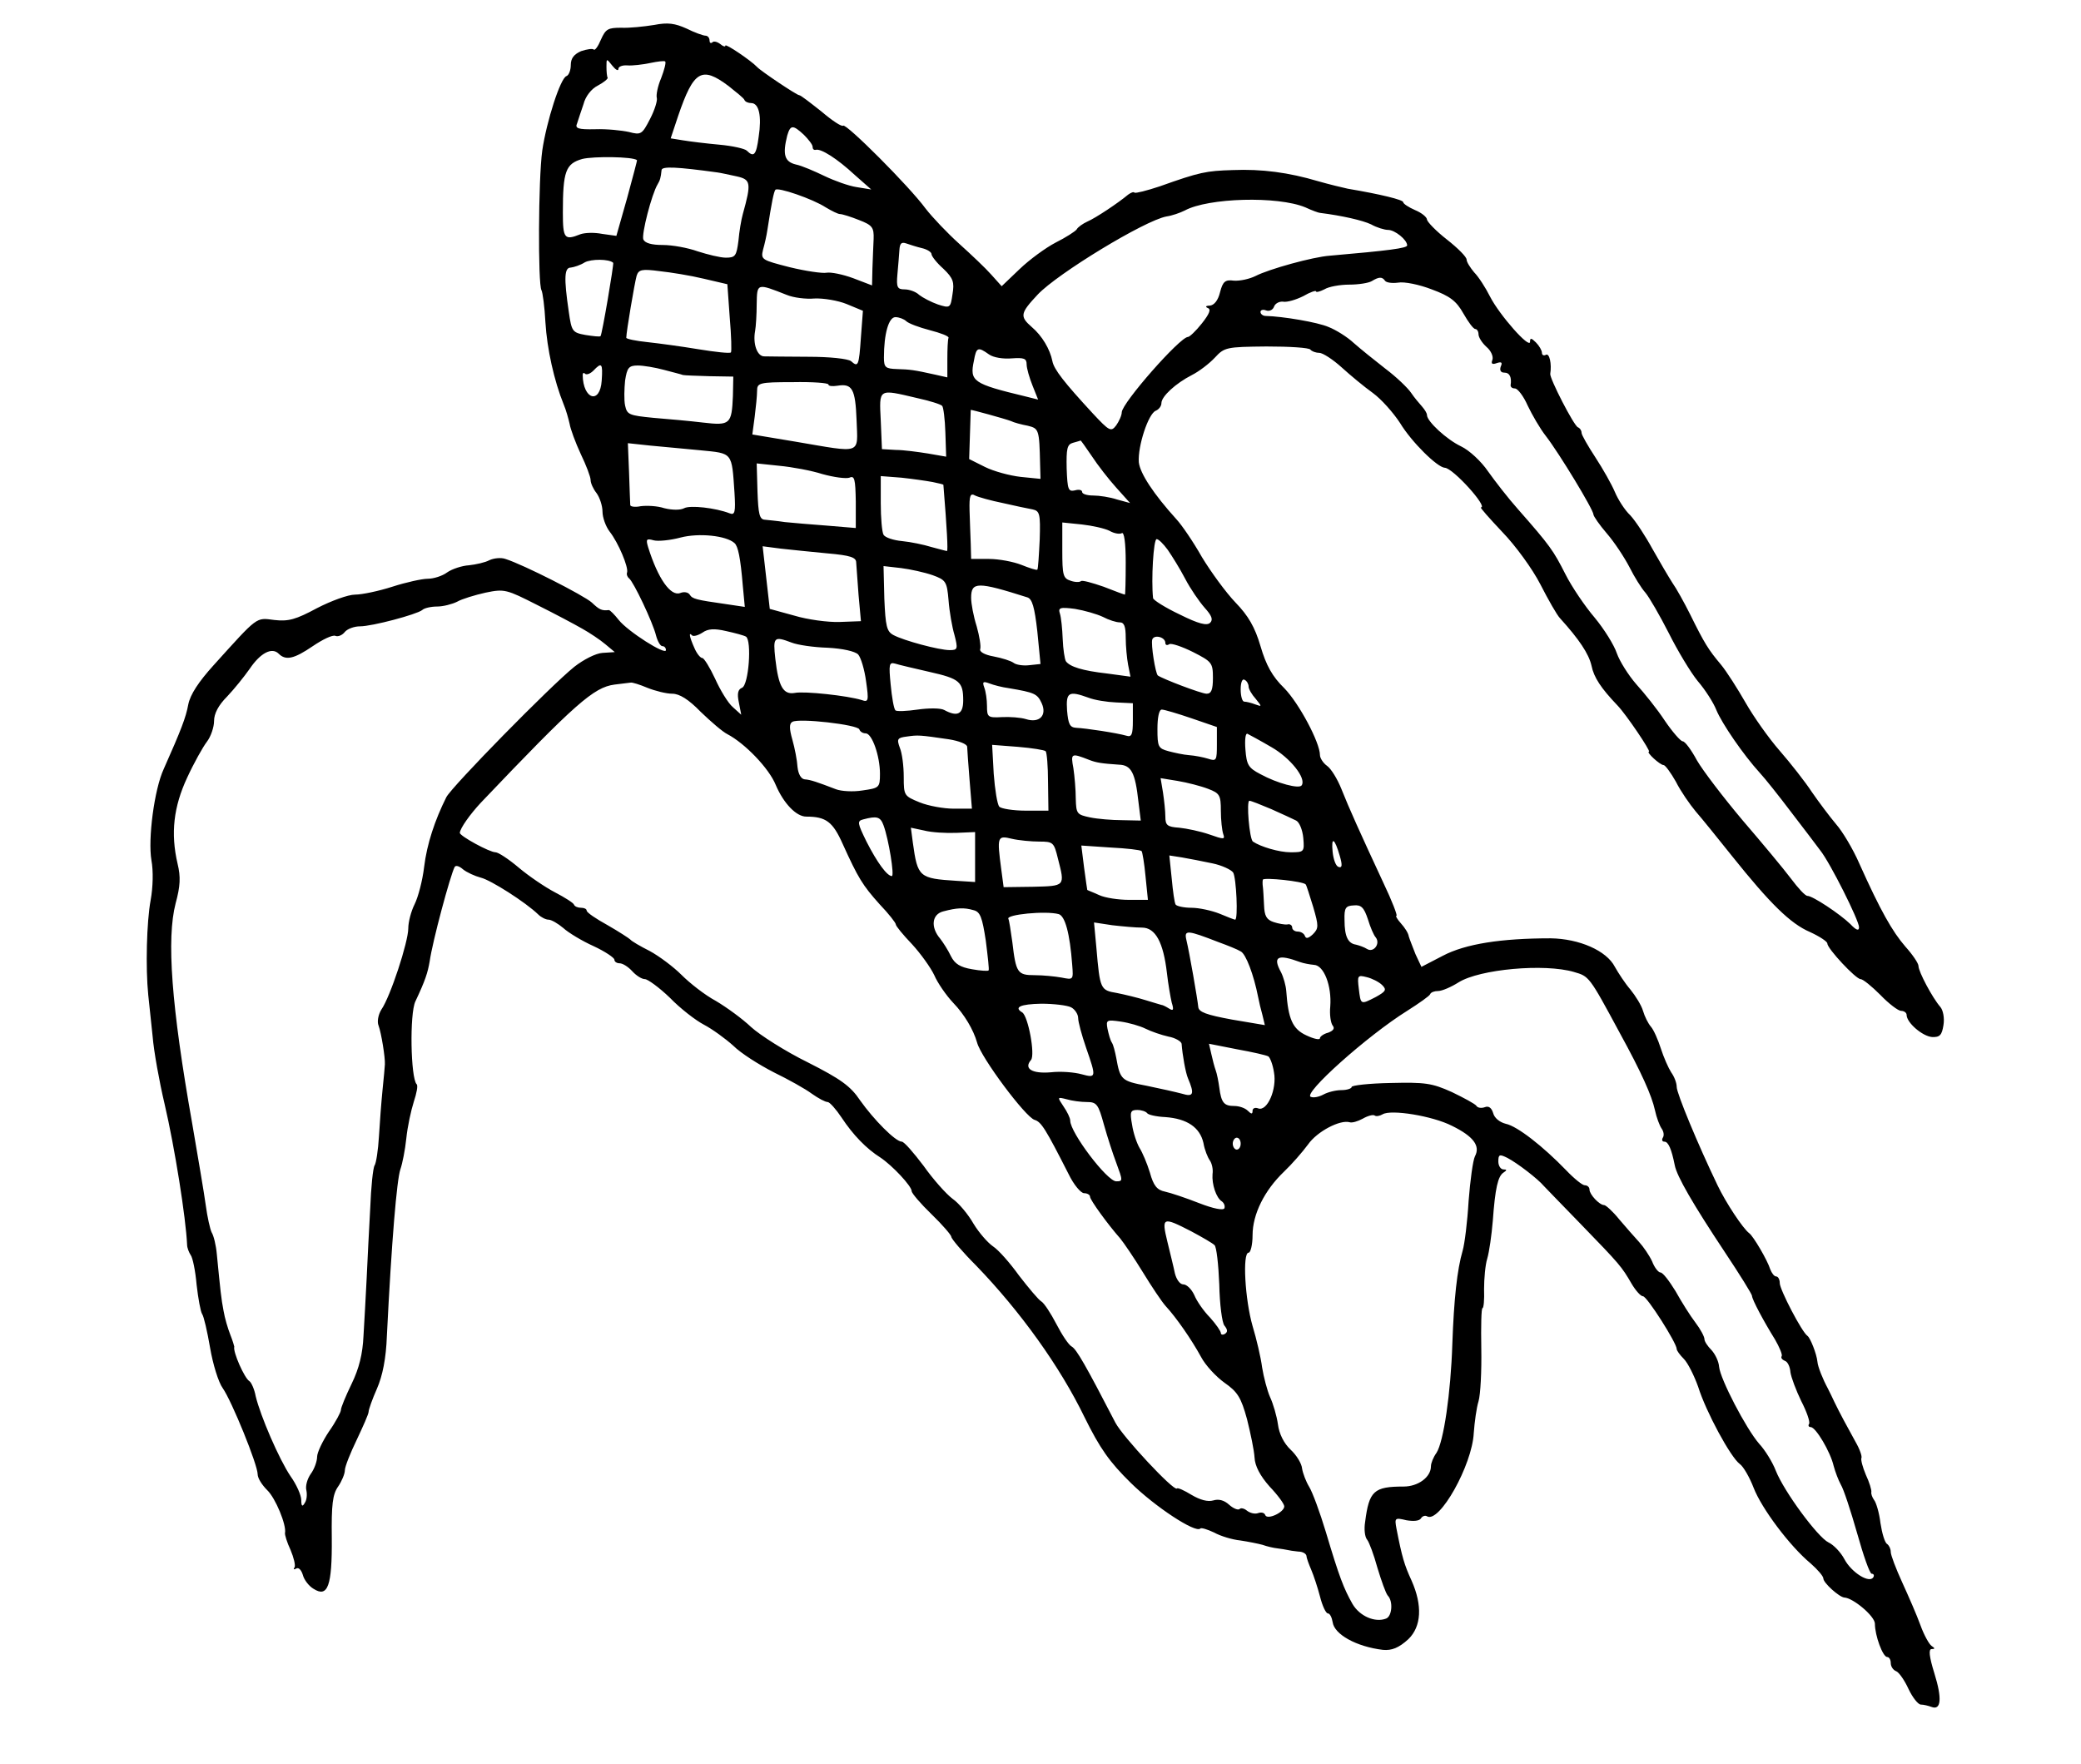 <?xml version="1.0" standalone="no"?>
<!DOCTYPE svg PUBLIC "-//W3C//DTD SVG 20010904//EN"
 "http://www.w3.org/TR/2001/REC-SVG-20010904/DTD/svg10.dtd">
<svg version="1.0" xmlns="http://www.w3.org/2000/svg"
 width="525pt" height="445pt" viewBox="0 0 525 445"
 preserveAspectRatio="xMidYMid meet">
<g transform="translate(0,445) scale(0.1,-0.1)"
fill="#000000" stroke="none">
<path d="M1650 4387 c-25 -4 -62 -8 -83 -7 -33 0 -39 -3 -51 -30 -7 -17 -15
-28 -18 -25 -3 3 -17 1 -32 -4 -18 -8 -26 -18 -26 -35 0 -13 -5 -26 -11 -28
-15 -5 -50 -113 -61 -188 -10 -72 -11 -337 -2 -352 3 -5 8 -42 10 -81 4 -67
22 -148 46 -207 6 -14 12 -36 15 -49 2 -13 15 -48 28 -76 14 -29 25 -58 25
-66 0 -8 7 -23 15 -33 8 -11 15 -32 15 -47 0 -14 8 -37 18 -50 22 -28 48 -90
44 -103 -2 -5 1 -12 5 -15 11 -8 60 -111 68 -144 4 -15 11 -27 16 -27 5 0 9
-4 9 -10 0 -14 -96 47 -119 76 -11 14 -22 25 -25 25 -18 -2 -24 1 -43 19 -20
18 -173 96 -218 110 -11 4 -29 2 -40 -3 -11 -6 -34 -11 -52 -13 -17 -1 -42 -9
-55 -18 -12 -9 -34 -16 -49 -16 -14 0 -55 -9 -89 -20 -34 -11 -77 -20 -94 -20
-18 0 -61 -16 -96 -34 -54 -29 -72 -34 -108 -30 -47 6 -40 11 -153 -114 -38
-42 -59 -74 -64 -99 -6 -33 -18 -64 -62 -163 -24 -52 -40 -177 -31 -230 5 -27
4 -68 -2 -101 -10 -54 -13 -170 -6 -239 2 -19 7 -66 11 -104 3 -38 17 -115 30
-170 26 -111 54 -289 57 -356 0 -8 5 -20 9 -26 5 -6 12 -40 15 -75 4 -35 10
-68 14 -74 4 -5 13 -44 20 -85 7 -41 21 -87 32 -102 23 -33 88 -193 88 -217 0
-10 11 -27 24 -40 21 -20 49 -88 45 -108 -1 -4 5 -24 14 -43 8 -19 13 -39 10
-44 -4 -5 -1 -6 4 -3 6 4 13 -3 17 -16 3 -12 15 -28 27 -35 36 -23 47 7 46
128 -1 85 2 110 16 130 9 13 17 32 17 41 0 9 14 44 30 77 16 34 30 65 30 71 0
5 9 31 21 58 14 32 23 76 25 133 12 241 25 393 34 420 5 14 12 49 15 78 3 30
12 71 19 93 7 21 11 41 7 44 -15 16 -18 178 -3 209 25 53 31 72 36 101 7 50
52 217 63 238 3 5 12 2 21 -6 10 -8 30 -17 45 -21 25 -6 113 -62 145 -93 7 -7
19 -13 26 -13 7 0 24 -10 37 -21 13 -12 48 -33 77 -46 28 -13 52 -29 52 -34 0
-5 6 -9 13 -9 8 0 22 -9 32 -20 10 -11 24 -20 32 -20 7 0 36 -21 63 -47 26
-27 65 -57 86 -68 21 -11 54 -35 74 -53 19 -19 65 -48 102 -67 37 -18 80 -42
96 -54 17 -12 34 -21 40 -21 5 0 21 -18 35 -39 29 -44 63 -79 98 -101 30 -20
79 -72 79 -85 0 -5 23 -32 50 -58 28 -27 50 -53 50 -57 0 -5 28 -38 63 -73
111 -115 211 -254 273 -382 39 -79 63 -113 117 -166 61 -60 163 -127 175 -115
2 3 18 -2 35 -10 16 -9 46 -18 66 -20 20 -3 45 -8 56 -11 11 -4 28 -8 38 -9 9
-1 20 -3 25 -4 4 -1 16 -3 27 -4 11 0 20 -5 21 -11 0 -5 6 -21 12 -35 6 -14
16 -44 22 -67 6 -24 15 -43 20 -43 5 0 10 -10 12 -22 4 -31 60 -62 127 -70 22
-2 40 5 64 27 33 32 36 85 8 148 -18 39 -24 59 -38 131 -5 27 -4 28 25 21 18
-3 33 -2 37 5 3 5 10 8 15 5 31 -19 114 129 118 210 2 28 7 64 12 80 5 17 8
76 7 133 -1 56 0 102 3 102 3 0 5 21 4 48 0 26 3 61 8 77 5 17 11 59 14 95 6
83 13 113 27 122 9 6 9 8 0 8 -7 0 -13 9 -13 20 0 18 3 19 23 9 25 -13 77 -53
92 -71 6 -6 48 -50 94 -97 98 -101 102 -106 127 -149 10 -17 23 -32 29 -32 10
0 85 -118 85 -133 0 -4 8 -15 18 -25 10 -10 26 -42 36 -70 20 -64 82 -178 105
-195 9 -6 25 -34 35 -60 20 -52 91 -147 144 -191 17 -15 32 -32 32 -38 0 -11
40 -47 53 -48 22 -1 77 -47 77 -66 0 -30 20 -84 31 -84 5 0 9 -7 9 -15 0 -9 6
-18 14 -21 7 -3 21 -23 31 -45 10 -21 24 -39 31 -39 7 0 19 -3 27 -6 24 -9 27
21 7 85 -13 42 -15 61 -7 61 9 0 9 2 0 8 -6 4 -19 27 -28 52 -9 25 -30 73 -46
108 -16 35 -29 69 -29 77 0 8 -4 16 -9 20 -6 3 -13 27 -17 53 -3 26 -11 52
-16 58 -5 7 -8 16 -7 20 1 5 -5 25 -14 44 -8 19 -13 38 -11 42 2 4 -4 22 -15
41 -21 38 -40 73 -53 100 -4 9 -12 25 -17 35 -12 22 -25 54 -26 67 -2 20 -18
60 -25 65 -14 9 -70 117 -70 133 0 9 -4 17 -9 17 -5 0 -11 8 -15 18 -7 23 -43
84 -53 91 -16 12 -59 77 -80 121 -50 104 -103 232 -103 248 0 10 -6 26 -14 37
-7 11 -19 38 -26 60 -7 22 -18 47 -25 55 -7 8 -16 26 -20 40 -4 14 -19 38 -32
54 -13 15 -30 41 -39 57 -21 41 -90 71 -162 72 -125 0 -215 -14 -272 -44 l-54
-28 -15 32 c-7 18 -15 38 -17 45 -1 8 -10 22 -20 33 -9 10 -14 19 -11 19 3 0
-11 37 -33 83 -60 129 -87 189 -106 237 -10 25 -26 51 -36 58 -10 7 -18 20
-18 27 0 32 -53 131 -90 169 -30 29 -46 58 -60 106 -14 48 -31 77 -63 110 -24
25 -62 77 -85 115 -22 39 -51 81 -64 95 -58 64 -92 116 -95 144 -3 40 24 123
43 130 7 3 14 11 14 19 0 17 36 50 77 71 18 9 44 29 58 44 24 26 29 27 130 28
58 0 108 -3 111 -8 3 -4 13 -8 22 -8 9 0 35 -17 57 -37 22 -20 57 -49 78 -64
22 -16 52 -50 69 -76 29 -48 94 -112 113 -113 21 -1 110 -100 91 -100 -3 0 22
-28 54 -62 33 -34 76 -93 96 -132 20 -39 42 -78 50 -86 48 -53 72 -89 79 -119
6 -30 24 -57 66 -101 22 -23 84 -115 79 -116 -8 -1 28 -34 37 -34 4 0 18 -19
31 -42 12 -24 35 -57 50 -75 15 -17 56 -68 92 -113 96 -120 147 -170 196 -191
24 -11 44 -24 44 -29 0 -13 72 -90 84 -90 6 0 28 -18 50 -40 21 -22 45 -40 52
-40 8 0 14 -5 14 -10 0 -20 40 -54 64 -56 20 -1 25 5 29 30 3 18 -1 38 -8 46
-20 23 -55 89 -55 103 0 7 -15 29 -33 49 -33 38 -63 91 -116 209 -16 37 -43
82 -59 100 -16 19 -43 55 -61 81 -17 26 -54 73 -81 104 -28 32 -66 86 -86 121
-20 35 -48 79 -62 96 -32 38 -42 54 -78 127 -15 30 -35 66 -45 80 -9 14 -32
53 -50 85 -18 33 -43 71 -56 85 -14 13 -31 40 -39 59 -8 19 -30 58 -49 87 -19
29 -35 57 -35 62 0 6 -4 12 -9 14 -10 3 -72 124 -70 135 4 25 -2 53 -11 48 -5
-3 -10 -1 -10 5 0 6 -7 18 -15 26 -12 12 -15 12 -15 2 0 -20 -77 67 -101 114
-11 22 -29 50 -40 61 -10 12 -19 26 -19 32 0 7 -22 29 -50 51 -27 21 -49 44
-50 50 0 6 -13 17 -30 24 -16 7 -30 16 -30 20 0 6 -57 20 -140 34 -14 3 -47
11 -75 19 -74 22 -142 31 -215 28 -67 -2 -83 -5 -184 -41 -33 -11 -61 -18 -64
-16 -2 3 -9 0 -16 -5 -25 -21 -82 -59 -103 -68 -11 -5 -24 -14 -27 -20 -4 -5
-27 -20 -53 -33 -25 -13 -66 -43 -91 -67 l-45 -43 -26 29 c-14 16 -51 51 -81
78 -30 27 -68 67 -85 89 -41 56 -201 216 -208 209 -4 -3 -28 13 -55 36 -28 22
-52 41 -56 41 -6 0 -97 61 -106 71 -15 16 -80 60 -80 54 0 -4 -6 -2 -13 4 -8
6 -17 8 -20 4 -4 -3 -7 -1 -7 5 0 7 -5 12 -10 12 -6 0 -28 8 -48 18 -29 13
-47 16 -82 9z m-90 -111 c0 6 10 10 23 9 12 -1 38 2 57 6 19 4 36 6 38 4 3 -2
-2 -21 -10 -42 -9 -21 -13 -43 -11 -50 2 -6 -5 -30 -17 -53 -20 -39 -23 -41
-53 -33 -18 4 -56 8 -85 7 -44 -1 -52 2 -46 15 3 9 10 31 16 48 5 20 20 39 36
47 15 8 26 17 25 20 -2 3 -3 16 -3 28 0 21 0 21 15 2 8 -10 15 -14 15 -8z
m278 -43 c20 -16 39 -31 40 -35 2 -5 10 -8 17 -8 20 0 27 -33 19 -85 -6 -46
-12 -53 -30 -35 -5 5 -36 12 -69 15 -33 3 -74 8 -92 11 l-31 5 19 57 c39 114
59 126 127 75z m190 -123 c12 -12 22 -25 22 -30 0 -6 3 -9 8 -8 13 4 55 -23
98 -63 l42 -37 -37 6 c-20 3 -56 16 -81 28 -25 12 -57 26 -72 29 -29 7 -34 25
-22 73 8 27 14 28 42 2z m-421 -64 c1 0 -11 -44 -25 -96 l-27 -95 -36 5 c-20
4 -44 3 -55 -1 -40 -16 -44 -11 -44 55 0 104 7 123 49 135 28 7 128 6 138 -3z
m203 -31 c8 -1 30 -6 49 -10 35 -8 37 -16 15 -95 -4 -14 -9 -44 -11 -67 -5
-39 -8 -43 -32 -43 -14 0 -46 8 -71 16 -25 9 -64 16 -88 16 -29 0 -45 5 -49
14 -5 13 21 114 36 139 6 10 8 16 10 36 1 10 39 8 141 -6z m273 -88 c15 -9 31
-17 36 -17 6 0 28 -7 48 -15 34 -13 38 -19 37 -48 -1 -17 -2 -51 -3 -74 l-1
-43 -47 18 c-27 10 -57 16 -68 14 -10 -2 -52 4 -93 14 -70 18 -73 19 -67 44 4
14 9 36 11 50 11 71 16 95 20 101 5 8 95 -23 127 -44z m1210 0 c17 -8 34 -14
37 -14 56 -7 108 -19 129 -29 14 -8 34 -14 43 -14 17 0 48 -25 48 -39 0 -7
-45 -13 -195 -26 -43 -3 -154 -34 -187 -51 -16 -8 -40 -13 -55 -12 -22 3 -28
-2 -35 -29 -5 -21 -15 -33 -26 -34 -10 0 -12 -3 -5 -6 9 -3 4 -15 -15 -39 -15
-19 -31 -34 -35 -34 -20 0 -166 -166 -167 -190 0 -8 -7 -23 -14 -33 -13 -17
-17 -15 -59 30 -72 78 -98 111 -102 132 -6 30 -26 64 -52 86 -31 27 -29 35 15
82 50 53 270 187 325 197 14 2 34 9 46 15 59 32 234 37 304 8z m-967 -103 c13
-3 24 -10 24 -15 0 -5 13 -22 30 -37 25 -24 28 -34 23 -64 -5 -35 -6 -36 -37
-26 -17 6 -38 17 -47 24 -8 8 -25 14 -37 14 -18 0 -21 5 -18 38 2 20 4 48 5
61 1 17 5 21 17 17 9 -3 27 -9 40 -12z m-779 -37 c2 -3 -28 -181 -32 -185 -2
-2 -19 0 -38 3 -33 6 -35 9 -42 58 -13 88 -11 112 5 112 8 1 24 6 35 13 16 9
62 9 72 -1z m228 -40 l60 -14 6 -84 c4 -46 5 -86 3 -88 -3 -3 -39 1 -82 8 -42
7 -101 15 -129 18 -29 3 -53 8 -53 11 0 15 21 138 26 156 5 16 13 18 58 12 28
-3 78 -11 111 -19z m1719 -5 c3 -5 18 -7 33 -5 16 3 54 -5 85 -17 46 -17 62
-29 80 -61 12 -21 25 -39 30 -39 4 0 8 -6 8 -13 0 -8 9 -22 20 -32 12 -10 18
-25 15 -33 -4 -10 0 -12 11 -8 12 4 15 2 10 -9 -3 -9 0 -15 9 -15 14 0 19 -12
16 -32 0 -5 5 -8 11 -8 7 0 22 -20 32 -43 11 -23 31 -58 46 -77 34 -44 120
-186 120 -198 0 -4 15 -26 34 -48 19 -22 44 -60 57 -85 12 -24 30 -53 40 -64
10 -12 36 -57 59 -102 22 -44 55 -99 73 -121 19 -22 40 -55 47 -73 14 -34 68
-113 110 -159 13 -14 48 -58 79 -99 31 -40 64 -84 73 -96 25 -31 98 -177 98
-194 0 -10 -7 -8 -22 8 -27 26 -95 71 -108 71 -6 0 -24 20 -42 44 -18 24 -73
90 -122 147 -48 57 -100 125 -115 151 -14 26 -30 48 -36 48 -5 0 -26 24 -45
52 -19 29 -52 70 -72 92 -20 23 -42 58 -49 78 -7 21 -32 61 -56 90 -24 28 -58
78 -74 110 -30 59 -38 71 -119 163 -25 28 -59 72 -76 96 -17 25 -47 53 -68 63
-36 17 -86 63 -86 79 0 5 -6 14 -12 21 -7 8 -20 23 -28 35 -8 12 -37 40 -65
61 -27 21 -63 50 -80 65 -16 15 -45 33 -63 40 -27 12 -116 27 -159 28 -7 0
-13 5 -13 10 0 5 6 7 14 4 8 -3 17 1 20 9 3 9 14 14 23 13 10 -2 33 5 51 14
17 10 32 15 32 12 0 -3 9 -1 21 5 11 7 40 12 63 12 23 0 49 4 57 9 18 11 26
11 33 1z m-1509 -36 c17 -7 48 -11 70 -9 22 1 59 -5 81 -14 l41 -17 -5 -66
c-5 -74 -7 -77 -25 -61 -8 6 -53 11 -108 11 -52 0 -101 1 -111 1 -18 0 -29 32
-23 64 2 11 4 42 4 68 1 53 0 53 76 23z m301 -66 c6 -6 33 -16 60 -23 27 -7
48 -15 47 -19 -2 -5 -3 -29 -3 -54 l0 -46 -31 7 c-54 12 -63 13 -96 14 -29 1
-33 4 -33 29 0 60 12 102 29 102 9 0 22 -5 27 -10z m209 -84 c11 -8 36 -12 58
-10 30 2 37 0 37 -15 0 -10 7 -34 15 -54 l14 -35 -32 8 c-133 32 -141 38 -130
90 6 34 10 36 38 16z m-977 -66 c-4 -61 -47 -48 -48 14 0 5 3 7 6 3 4 -3 13 0
21 8 21 22 24 19 21 -25z m157 27 c22 -6 43 -11 48 -13 4 -1 34 -2 67 -3 l60
-1 -1 -49 c-3 -71 -7 -75 -75 -67 -33 4 -89 9 -126 12 -61 6 -66 8 -71 31 -3
14 -2 43 0 63 5 32 9 38 32 38 14 0 44 -5 66 -11z m415 -37 c0 -4 10 -5 23 -3
37 6 45 -8 48 -87 3 -88 16 -83 -155 -54 l-108 18 6 45 c3 24 6 53 6 65 0 20
5 22 90 22 50 1 90 -2 90 -6z m223 -34 c32 -7 61 -16 64 -20 3 -3 7 -33 8 -67
l2 -61 -46 8 c-25 4 -62 9 -81 9 l-35 2 -3 72 c-4 82 -7 80 91 57z m237 -58
c8 -4 27 -9 43 -12 28 -7 29 -9 31 -98 l1 -36 -50 5 c-27 3 -68 14 -90 25
l-40 20 2 62 c1 33 2 61 2 62 1 1 85 -22 101 -28z m204 -88 c15 -23 43 -59 62
-80 l35 -39 -33 9 c-18 6 -45 10 -60 10 -16 0 -28 4 -28 9 0 5 -8 7 -18 4 -17
-4 -19 2 -21 55 -1 50 1 61 16 65 10 3 19 5 19 6 1 0 13 -17 28 -39z m-986 14
c81 -8 78 -4 85 -107 3 -49 1 -57 -12 -52 -36 14 -100 21 -115 13 -9 -5 -30
-5 -50 0 -18 6 -45 7 -60 5 -14 -3 -26 -1 -26 3 0 5 -2 42 -3 82 l-3 74 56 -6
c30 -3 88 -8 128 -12z m307 -60 c29 -8 59 -12 68 -9 13 6 15 -4 16 -60 l0 -67
-72 6 c-40 3 -88 7 -107 9 -19 3 -42 5 -51 6 -13 1 -16 15 -18 71 l-2 71 57
-6 c32 -3 81 -12 109 -21z m278 -20 c15 -3 27 -6 27 -7 9 -111 12 -167 9 -167
-2 0 -20 5 -39 10 -19 6 -53 13 -74 15 -22 2 -43 9 -47 16 -4 7 -7 43 -7 80
l0 68 52 -4 c28 -3 63 -8 79 -11z m177 -53 c30 -7 64 -14 75 -16 18 -4 20 -11
18 -76 -2 -40 -4 -74 -6 -76 -2 -2 -20 4 -40 12 -20 8 -57 15 -82 15 l-45 0
-1 38 c-1 20 -2 58 -3 84 -1 38 2 45 14 38 8 -4 40 -13 70 -19z m269 -70 c12
-7 26 -9 31 -6 6 4 10 -24 10 -74 0 -45 -1 -81 -2 -81 -2 0 -26 9 -54 20 -29
10 -54 17 -57 14 -3 -3 -15 -3 -26 1 -19 6 -21 14 -21 77 l0 70 49 -5 c27 -3
58 -10 70 -16z m-946 -31 c9 -8 15 -36 21 -108 l5 -53 -47 7 c-77 11 -85 13
-92 24 -4 6 -14 8 -24 4 -24 -9 -56 36 -81 116 -6 20 -4 22 14 17 11 -3 42 0
68 7 46 12 115 5 136 -14z m1093 -17 c11 -16 31 -48 44 -73 13 -25 35 -57 49
-73 18 -20 22 -30 14 -38 -8 -8 -29 -3 -77 21 -36 17 -66 36 -67 41 -5 46 1
149 9 149 5 0 17 -12 28 -27z m-858 -9 c57 -5 72 -10 72 -23 1 -9 3 -46 6 -82
l6 -66 -54 -2 c-29 -1 -81 6 -114 16 l-62 17 -9 79 -9 79 46 -6 c25 -3 78 -8
118 -12z m265 -55 c33 -12 36 -16 40 -63 2 -28 9 -68 15 -88 9 -35 8 -38 -12
-38 -27 0 -116 24 -142 38 -17 9 -20 22 -23 92 l-2 82 44 -5 c24 -3 60 -11 80
-18z m239 -56 c12 -4 18 -24 25 -86 l8 -82 -28 -3 c-16 -2 -34 1 -40 6 -7 5
-29 12 -50 16 -23 4 -37 12 -34 19 2 7 -2 32 -9 57 -8 25 -14 57 -14 72 0 41
16 41 142 1z m-1123 -79 c18 -10 45 -28 58 -39 l24 -20 -31 -2 c-17 -1 -48
-17 -71 -35 -61 -49 -309 -302 -323 -329 -29 -58 -49 -118 -56 -176 -4 -34
-15 -76 -24 -94 -9 -18 -16 -45 -16 -61 0 -34 -45 -172 -68 -205 -8 -13 -11
-31 -7 -40 7 -19 17 -81 16 -98 0 -5 -3 -35 -6 -65 -3 -30 -7 -83 -9 -117 -2
-34 -7 -67 -11 -73 -4 -6 -9 -55 -11 -108 -3 -53 -7 -133 -9 -177 -2 -44 -6
-109 -8 -145 -2 -45 -11 -82 -30 -121 -15 -31 -27 -60 -27 -66 0 -5 -13 -30
-30 -54 -16 -24 -30 -53 -30 -64 0 -11 -7 -31 -16 -43 -9 -13 -14 -31 -11 -42
2 -10 1 -24 -4 -31 -6 -11 -9 -9 -9 7 0 12 -12 39 -27 60 -29 43 -76 152 -88
202 -3 17 -11 35 -16 38 -12 7 -42 74 -38 87 0 1 -4 15 -10 30 -6 15 -14 42
-17 60 -6 31 -8 51 -17 143 -2 23 -8 47 -13 55 -4 8 -11 39 -15 69 -4 30 -20
123 -34 205 -53 299 -65 467 -42 556 12 44 13 67 5 100 -18 77 -10 144 24 217
17 37 40 78 50 91 10 13 18 37 18 52 0 19 11 40 33 62 18 19 43 50 57 70 27
40 56 55 73 38 18 -18 39 -13 86 19 25 17 50 29 57 26 7 -3 18 2 24 10 7 8 24
14 38 14 31 0 143 30 157 41 5 5 22 9 38 9 15 0 38 6 50 12 12 7 45 17 72 23
48 10 53 8 130 -31 44 -22 95 -49 114 -60z m1313 30 c15 -8 34 -14 43 -14 11
0 15 -10 15 -39 0 -21 3 -52 6 -68 l6 -30 -59 8 c-62 7 -94 17 -104 31 -3 5
-7 30 -8 56 -1 26 -4 55 -7 64 -5 15 0 17 38 12 24 -4 55 -13 70 -20z m-900
-50 c15 -10 7 -122 -10 -129 -10 -4 -13 -14 -8 -37 l6 -31 -21 19 c-12 10 -32
43 -45 72 -13 28 -28 52 -32 52 -5 0 -14 11 -20 25 -13 29 -15 42 -6 32 4 -3
15 0 26 7 14 10 30 11 60 4 23 -5 45 -11 50 -14z m1058 -16 c0 -5 4 -7 10 -3
5 3 32 -6 60 -20 47 -24 50 -27 50 -65 0 -30 -4 -40 -16 -40 -13 0 -110 37
-123 46 -6 5 -18 79 -14 91 5 13 33 6 33 -9z m-943 1 c15 -6 56 -12 91 -13 38
-2 69 -9 77 -17 7 -8 16 -38 20 -68 7 -49 6 -53 -11 -47 -35 11 -145 23 -169
18 -29 -5 -41 16 -49 86 -6 55 -4 58 41 41z m348 -74 c76 -17 85 -25 85 -72 0
-35 -15 -42 -48 -24 -9 5 -39 5 -67 1 -27 -4 -53 -5 -56 -2 -4 4 -9 33 -12 65
-5 51 -4 57 11 53 9 -3 48 -12 87 -21z m805 -37 c0 -6 8 -20 18 -31 16 -20 16
-20 -1 -14 -10 4 -23 7 -28 7 -5 0 -9 14 -9 31 0 17 4 28 10 24 6 -3 10 -11
10 -17z m-1517 -3 c20 -8 48 -15 63 -15 18 0 41 -14 72 -46 26 -25 55 -50 67
-56 44 -23 105 -86 122 -128 20 -47 52 -80 77 -80 50 0 67 -13 92 -69 39 -86
50 -104 93 -152 23 -24 41 -47 41 -51 0 -4 18 -26 41 -50 22 -24 47 -59 56
-78 8 -19 30 -51 48 -70 28 -29 51 -68 60 -100 10 -38 122 -188 145 -195 17
-5 28 -23 86 -137 13 -27 31 -48 39 -48 8 0 15 -4 15 -9 0 -8 45 -70 76 -105
9 -11 35 -49 57 -85 22 -36 48 -75 58 -86 26 -28 65 -84 89 -128 11 -21 38
-50 59 -65 33 -23 42 -37 57 -92 9 -36 18 -79 19 -97 1 -21 14 -46 38 -73 21
-22 37 -44 37 -50 0 -15 -43 -35 -48 -22 -2 6 -10 8 -18 5 -8 -3 -20 0 -28 6
-7 6 -16 8 -19 4 -4 -3 -16 2 -26 11 -13 12 -27 15 -40 11 -14 -4 -33 1 -55
14 -18 11 -35 19 -37 16 -8 -7 -136 130 -155 166 -75 145 -98 185 -110 192 -8
4 -25 30 -39 57 -14 27 -31 53 -38 57 -7 4 -32 34 -56 65 -23 32 -52 65 -66
74 -13 9 -35 34 -49 57 -13 23 -37 52 -53 63 -16 12 -49 49 -73 83 -25 33 -49
61 -55 61 -16 0 -71 56 -105 104 -24 36 -49 54 -132 96 -57 28 -121 69 -143
89 -22 21 -62 50 -89 66 -28 15 -66 45 -87 66 -20 20 -56 47 -80 60 -24 12
-46 25 -49 29 -3 3 -29 20 -57 36 -29 16 -53 32 -53 37 0 4 -6 7 -14 7 -8 0
-16 3 -18 8 -1 4 -23 18 -48 31 -25 13 -66 41 -91 62 -26 22 -52 39 -59 39
-15 0 -90 41 -90 49 1 12 26 47 53 76 239 251 285 291 337 298 19 2 38 5 41 5
4 1 23 -5 42 -13z m912 -1 c65 -11 72 -14 83 -38 14 -31 -6 -51 -40 -40 -13 4
-40 6 -60 5 -36 -2 -38 0 -38 28 0 16 -3 37 -7 47 -5 14 -3 16 13 10 10 -4 33
-10 49 -12z m201 -24 c15 -6 46 -11 70 -12 l42 -2 0 -44 c0 -35 -3 -42 -16
-38 -24 7 -103 19 -127 20 -16 1 -20 9 -23 44 -3 46 4 50 54 32z m260 -52 l64
-22 0 -44 c0 -40 -1 -43 -22 -36 -13 4 -34 8 -48 9 -14 1 -37 6 -52 10 -26 7
-28 11 -28 56 0 29 4 49 11 49 6 0 40 -10 75 -22z m-838 -28 c2 -6 9 -10 16
-10 16 0 36 -57 36 -102 0 -35 -2 -36 -44 -42 -24 -4 -54 -2 -67 3 -47 18 -64
24 -79 25 -9 1 -16 13 -18 31 -1 17 -7 48 -13 69 -8 28 -8 41 0 45 16 10 165
-7 169 -19z m226 -25 c25 -4 46 -12 46 -19 0 -6 3 -44 6 -83 l6 -73 -46 0
c-25 0 -64 7 -86 16 -39 16 -40 17 -40 64 0 27 -4 60 -10 74 -8 22 -6 25 18
28 28 4 31 4 106 -7z m814 -20 c47 -27 88 -78 76 -96 -6 -10 -62 5 -104 28
-31 16 -35 24 -38 62 -2 24 0 42 5 40 4 -2 32 -17 61 -34z m-570 -10 c3 -3 6
-38 6 -78 l1 -72 -57 0 c-32 0 -62 5 -67 10 -5 6 -11 43 -14 83 l-4 73 65 -5
c36 -3 67 -8 70 -11z m110 -22 c18 -7 31 -9 75 -12 31 -1 41 -20 49 -93 l6
-48 -47 1 c-25 0 -62 3 -81 7 -33 7 -35 9 -36 47 0 22 -3 57 -6 77 -7 38 -6
39 40 21z m300 -73 c29 -11 32 -16 32 -55 0 -24 3 -50 6 -59 5 -14 2 -14 -35
-1 -23 8 -57 15 -76 17 -30 2 -35 6 -35 28 0 14 -3 41 -6 61 l-6 36 43 -7 c24
-4 59 -13 77 -20z m159 -51 c27 -12 55 -25 63 -29 8 -4 16 -23 18 -44 3 -35 2
-36 -32 -36 -29 0 -76 14 -95 27 -9 6 -17 103 -9 103 4 0 29 -10 55 -21z
m-978 -41 c13 -35 28 -128 21 -128 -12 0 -37 34 -64 87 -23 47 -24 52 -8 56
34 9 43 7 51 -15z m184 -19 l47 2 0 -63 0 -63 -47 3 c-94 6 -98 9 -110 96 l-5
38 33 -7 c19 -5 55 -7 82 -6z m209 -22 c35 0 37 -2 47 -43 18 -70 19 -69 -63
-71 l-74 -1 -6 45 c-11 83 -10 86 27 77 17 -4 49 -7 69 -7z m758 -36 c7 -24 6
-31 -3 -28 -7 2 -13 19 -15 38 -4 40 5 35 18 -10z m-500 12 c2 -2 7 -31 10
-64 l6 -59 -48 0 c-26 0 -60 5 -75 12 -15 7 -29 12 -30 13 0 0 -4 25 -8 56
l-7 56 74 -5 c40 -2 75 -6 78 -9z m179 -31 c24 -5 47 -16 52 -23 8 -13 13
-119 5 -119 -2 0 -20 7 -39 15 -20 8 -52 15 -71 15 -19 0 -37 4 -40 8 -3 4 -7
34 -10 66 l-6 58 32 -5 c18 -3 53 -10 77 -15z m235 -53 c2 -2 10 -28 19 -57
14 -48 14 -54 -1 -69 -11 -10 -17 -12 -20 -4 -2 6 -10 11 -18 11 -8 0 -14 5
-14 10 0 6 -6 10 -12 8 -7 -1 -23 2 -35 6 -18 6 -23 16 -24 42 -1 19 -2 40 -3
47 -1 6 -1 15 0 18 3 6 101 -4 108 -12z m157 -88 c6 -20 15 -41 20 -46 12 -16
-6 -39 -22 -29 -8 5 -20 9 -28 11 -20 3 -29 20 -29 62 -1 31 3 36 23 37 19 2
26 -5 36 -35z m-995 23 c17 -4 22 -18 31 -77 5 -40 9 -74 7 -75 -1 -2 -20 -1
-42 3 -29 5 -43 13 -53 33 -7 15 -20 35 -27 44 -25 29 -21 62 8 69 34 9 52 10
76 3z m215 -10 c16 -5 28 -48 34 -128 3 -38 3 -38 -27 -32 -17 3 -47 6 -68 6
-43 0 -47 6 -56 83 -4 29 -8 55 -10 59 -7 11 94 21 127 12z m210 -34 c34 0 54
-37 63 -115 3 -27 9 -61 12 -74 6 -19 4 -22 -7 -15 -8 5 -16 9 -19 9 -3 1 -21
6 -40 12 -19 6 -52 14 -72 18 -42 7 -43 9 -52 114 l-6 64 46 -7 c26 -3 59 -6
75 -6z m194 -37 c22 -8 47 -18 55 -23 13 -6 33 -59 44 -115 2 -11 7 -32 11
-46 l6 -25 -83 14 c-65 12 -84 19 -85 32 -2 20 -22 136 -30 169 -6 26 2 25 82
-6z m205 -50 c8 -3 24 -6 35 -7 25 -1 45 -53 41 -105 -2 -20 1 -41 6 -48 6 -7
2 -13 -11 -18 -12 -3 -21 -10 -21 -14 0 -5 -15 -2 -34 7 -35 16 -46 41 -51
112 -1 14 -7 35 -13 47 -22 40 -9 47 48 26z m691 -25 c38 -11 38 -10 115 -153
56 -102 81 -159 89 -195 4 -19 12 -40 17 -47 5 -7 7 -17 3 -23 -3 -5 -2 -10 4
-10 10 0 18 -19 26 -59 5 -28 47 -100 126 -219 38 -57 69 -107 69 -111 0 -9
30 -65 58 -110 11 -19 19 -38 17 -42 -3 -4 1 -9 8 -12 7 -2 13 -15 14 -29 2
-13 14 -45 27 -72 14 -27 23 -53 20 -58 -3 -4 -1 -8 4 -8 13 0 50 -63 58 -98
4 -15 12 -36 18 -47 7 -11 25 -66 41 -122 16 -57 32 -103 37 -103 5 0 7 -4 4
-9 -10 -16 -55 12 -73 46 -9 17 -27 36 -40 42 -27 13 -112 128 -133 181 -8 21
-27 52 -42 68 -33 38 -98 163 -101 194 -1 14 -10 32 -19 42 -10 10 -18 22 -18
28 0 6 -10 25 -23 42 -13 17 -35 52 -50 79 -16 26 -32 47 -38 47 -5 0 -15 12
-21 28 -7 15 -22 37 -33 49 -11 12 -33 37 -50 57 -16 20 -34 36 -38 36 -12 0
-37 27 -37 39 0 6 -5 11 -12 11 -6 0 -27 17 -47 38 -58 60 -123 111 -152 117
-16 4 -29 15 -32 27 -4 13 -11 19 -21 15 -8 -3 -18 -2 -21 3 -3 5 -31 20 -62
35 -51 23 -68 25 -155 23 -54 -1 -98 -6 -98 -10 0 -4 -12 -8 -26 -8 -14 0 -34
-5 -45 -11 -11 -6 -25 -9 -32 -6 -22 7 142 154 243 217 30 19 57 38 58 42 2 5
11 8 20 8 10 0 33 10 52 22 53 33 216 48 291 26z m-484 -33 c12 -12 9 -16 -16
-30 -39 -20 -38 -20 -43 21 -4 33 -3 35 20 29 13 -3 31 -12 39 -20z m-785 -56
c10 -5 18 -18 18 -27 0 -10 9 -43 20 -75 26 -75 26 -77 -11 -67 -18 5 -52 8
-78 5 -47 -4 -69 9 -50 31 11 13 -7 110 -22 120 -22 13 -5 21 48 22 31 0 65
-4 75 -9z m188 -54 c14 -7 40 -16 58 -20 17 -3 32 -12 33 -18 2 -28 10 -73 16
-87 17 -40 14 -48 -15 -39 -15 4 -55 13 -89 20 -64 12 -67 15 -77 71 -3 15 -7
32 -11 38 -4 6 -8 21 -11 35 -4 22 -2 23 33 18 21 -3 49 -11 63 -18z m310 -70
c4 -3 11 -20 14 -40 8 -42 -17 -100 -40 -91 -8 3 -14 0 -14 -6 0 -9 -3 -9 -12
0 -7 7 -22 12 -34 12 -26 0 -33 8 -38 47 -2 15 -6 35 -9 43 -3 8 -8 27 -11 41
l-6 26 71 -14 c39 -7 74 -15 79 -18z m-458 -115 c25 0 29 -6 43 -57 9 -32 23
-75 31 -96 17 -46 17 -47 0 -47 -23 0 -116 123 -116 153 0 7 -8 23 -17 36 -16
24 -16 24 8 18 13 -4 36 -7 51 -7z m152 -28 c2 -4 23 -9 46 -10 55 -4 87 -26
96 -65 3 -18 11 -37 16 -44 5 -7 9 -22 7 -35 -2 -25 9 -60 24 -69 5 -4 8 -11
6 -17 -3 -6 -28 -1 -64 13 -33 13 -72 26 -86 29 -20 4 -29 15 -38 48 -7 23
-19 51 -26 62 -7 12 -16 38 -19 59 -6 32 -4 37 13 37 11 0 22 -4 25 -8z m769
-32 c55 -27 72 -51 58 -77 -5 -10 -12 -61 -16 -113 -3 -52 -10 -108 -15 -125
-14 -48 -22 -122 -26 -235 -4 -125 -22 -247 -40 -275 -8 -11 -14 -26 -14 -34
0 -27 -32 -51 -69 -51 -75 0 -87 -11 -97 -89 -3 -18 -1 -38 5 -45 5 -6 17 -38
26 -71 10 -33 21 -64 26 -70 14 -14 11 -52 -4 -58 -28 -11 -67 6 -85 37 -22
39 -33 67 -67 181 -15 50 -34 101 -42 114 -8 13 -16 34 -18 46 -1 13 -14 34
-29 48 -17 16 -29 40 -32 64 -3 21 -12 52 -20 69 -7 16 -16 50 -20 75 -3 24
-14 71 -24 104 -19 66 -26 185 -10 185 5 0 10 20 10 44 0 53 30 113 79 160 20
19 47 50 61 69 23 33 81 63 105 56 6 -2 20 2 33 9 12 7 26 11 30 8 4 -3 13 -1
20 3 21 13 126 -4 175 -29z m-533 -45 c0 -8 -4 -15 -10 -15 -5 0 -10 7 -10 15
0 8 5 15 10 15 6 0 10 -7 10 -15z m-125 -221 c28 -15 54 -30 59 -35 5 -4 10
-49 12 -99 1 -50 7 -97 13 -104 8 -10 9 -16 1 -21 -5 -3 -10 -2 -10 2 0 5 -12
22 -27 39 -16 16 -34 42 -40 57 -7 15 -19 27 -28 27 -8 0 -17 12 -21 28 -3 15
-12 51 -19 80 -15 62 -12 63 60 26z"/>
</g>
</svg>
